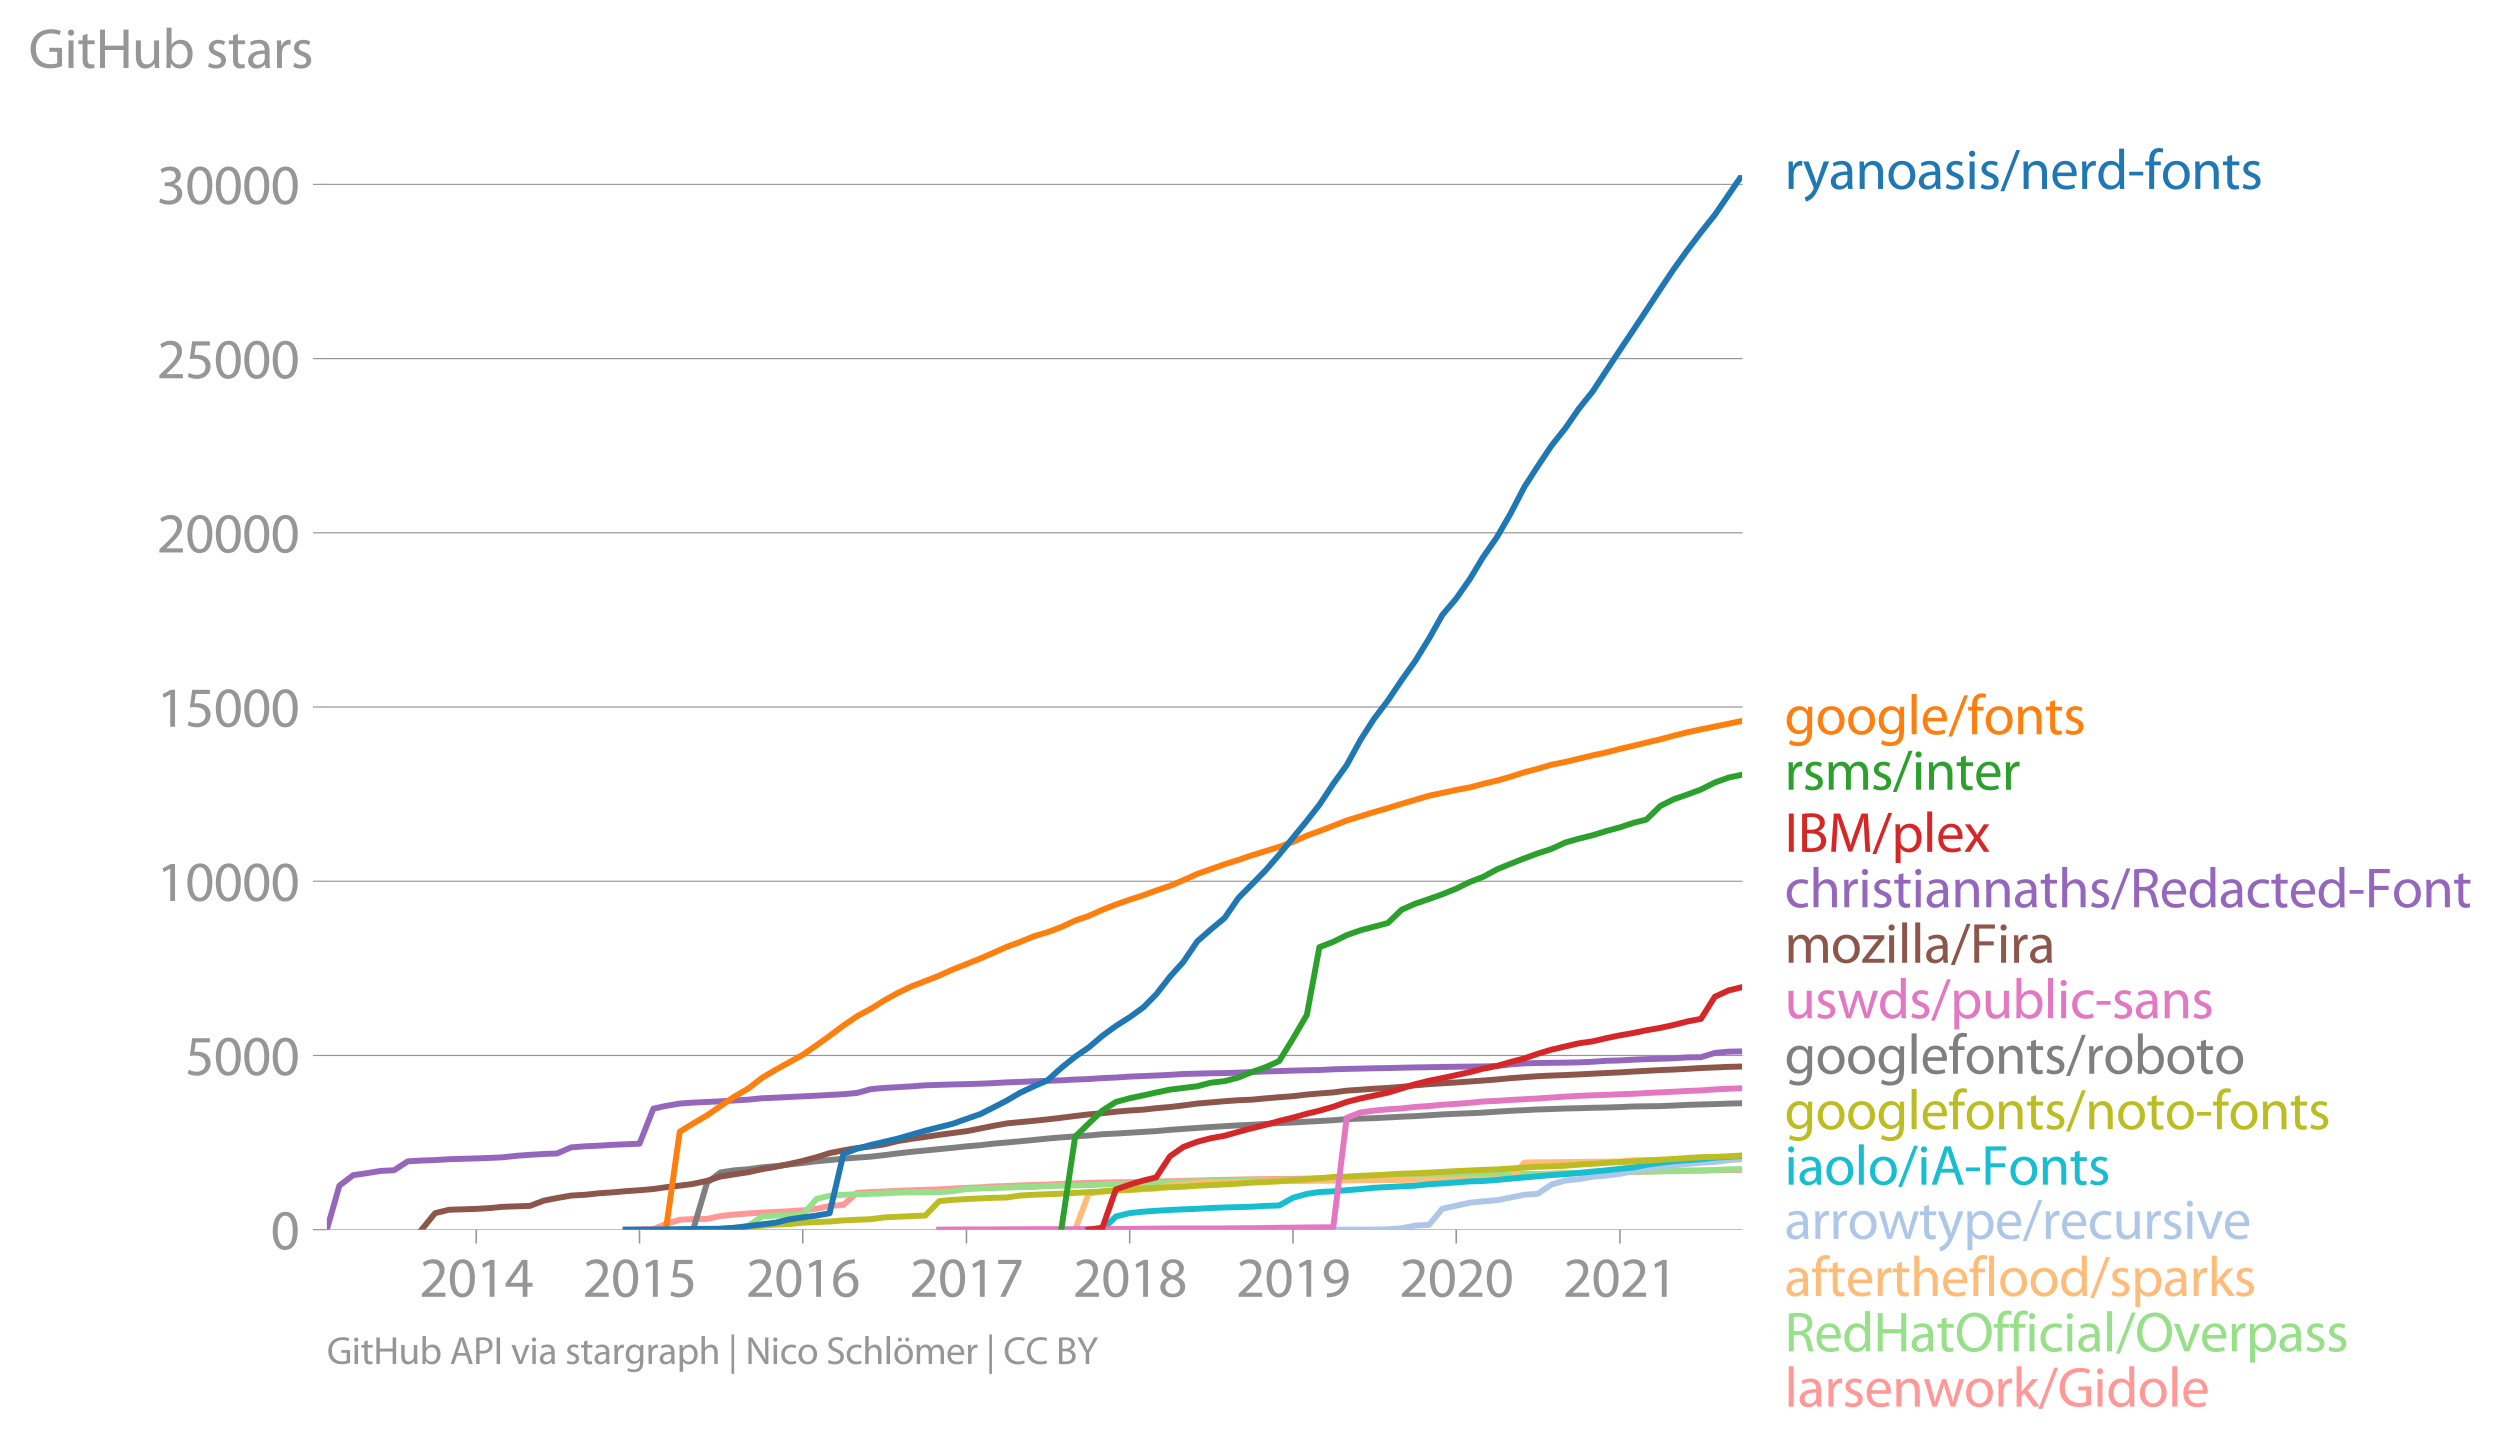 <svg height="486.556" viewBox="0 0 630.856 364.917" width="841.141" xmlns="http://www.w3.org/2000/svg" xmlns:xlink="http://www.w3.org/1999/xlink"><defs><style>*{stroke-linecap:butt;stroke-linejoin:round}</style></defs><g id="figure_1"><path d="M0 364.917h630.856V0H0z" style="fill:none" id="patch_1"/><g id="axes_1"><path d="M82.476 310.296h357.12V44.184H82.476z" style="fill:none" id="patch_2"/><g id="matplotlib.axis_1"><g id="xtick_1"><g id="line2d_1"><defs><path d="M0 0v3.5" id="m13d26b8f8f" style="stroke:#969696;stroke-width:.4"/></defs><use style="fill:#969696;stroke:#969696;stroke-width:.4" x="120.175" xlink:href="#m13d26b8f8f" y="310.296"/></g><g style="fill:#969696" transform="matrix(.14 0 0 -.14 105.812 327.236)" id="text_1"><defs><path d="M2944 0v467H1075v13l333 307c877 845 1434 1466 1434 2234 0 595-378 1209-1274 1209-480 0-890-179-1178-422l180-397c192 160 505 352 883 352 621 0 825-390 825-813-6-627-486-1164-1548-2176L288 346V0h2656z" id="MyriadPro-Regular-32" transform="scale(.016)"/><path d="M1677 4230c-845 0-1447-768-1447-2163C243 691 794-70 1606-70c922 0 1447 780 1447 2195 0 1325-499 2105-1376 2105zm-32-435c582 0 845-672 845-1696 0-1062-276-1734-852-1734-512 0-844 614-844 1696 0 1133 358 1734 851 1734z" id="MyriadPro-Regular-30" transform="scale(.016)"/><path d="M1510 0h544v4160h-480l-908-486 108-429 724 390h12V0z" id="MyriadPro-Regular-31" transform="scale(.016)"/><path d="M2560 0v1133h582v441h-582v2586h-608L96 1504v-371h1933V0h531zM666 1574v13l1017 1415c115 192 218 371 346 614h19c-13-218-19-435-19-653V1574H666z" id="MyriadPro-Regular-34" transform="scale(.016)"/></defs><use xlink:href="#MyriadPro-Regular-32"/><use x="51.3" xlink:href="#MyriadPro-Regular-30"/><use x="102.6" xlink:href="#MyriadPro-Regular-31"/><use x="153.9" xlink:href="#MyriadPro-Regular-34"/></g></g><g id="xtick_2"><use style="fill:#969696;stroke:#969696;stroke-width:.4" x="161.372" xlink:href="#m13d26b8f8f" y="310.296" id="line2d_2"/><g style="fill:#969696" transform="matrix(.14 0 0 -.14 147.01 327.236)" id="text_2"><defs><path d="M2771 4160H781L512 2163c154 19 339 45 576 45 832 0 1190-384 1197-922 0-556-455-902-986-902-377 0-717 128-889 230L269 186C467 58 851-70 1306-70c902 0 1548 608 1548 1420 0 525-268 884-595 1069-256 154-576 224-896 224-153 0-243-13-339-25l160 1068h1587v474z" id="MyriadPro-Regular-35" transform="scale(.016)"/></defs><use xlink:href="#MyriadPro-Regular-32"/><use x="51.3" xlink:href="#MyriadPro-Regular-30"/><use x="102.6" xlink:href="#MyriadPro-Regular-31"/><use x="153.9" xlink:href="#MyriadPro-Regular-35"/></g></g><g id="xtick_3"><use style="fill:#969696;stroke:#969696;stroke-width:.4" x="202.57" xlink:href="#m13d26b8f8f" y="310.296" id="line2d_3"/><g style="fill:#969696" transform="matrix(.14 0 0 -.14 188.207 327.236)" id="text_3"><defs><path d="M2662 4224c-102 0-243-6-409-32-525-64-986-275-1331-614-410-410-704-1056-704-1876C218 621 800-70 1690-70c864 0 1382 704 1382 1465 0 813-518 1344-1254 1344-461 0-807-217-1005-480h-19c96 685 563 1331 1446 1479 160 25 307 32 422 25v461zM1690 365c-589 0-903 505-916 1190 0 103 26 186 64 250 154 301 468 512 807 512 518 0 857-359 857-954s-326-998-806-998h-6z" id="MyriadPro-Regular-36" transform="scale(.016)"/></defs><use xlink:href="#MyriadPro-Regular-32"/><use x="51.3" xlink:href="#MyriadPro-Regular-30"/><use x="102.6" xlink:href="#MyriadPro-Regular-31"/><use x="153.9" xlink:href="#MyriadPro-Regular-36"/></g></g><g id="xtick_4"><use style="fill:#969696;stroke:#969696;stroke-width:.4" x="243.88" xlink:href="#m13d26b8f8f" y="310.296" id="line2d_4"/><g style="fill:#969696" transform="matrix(.14 0 0 -.14 229.517 327.236)" id="text_4"><defs><path d="M365 4160v-467h2035v-13L595 0h583l1811 3789v371H365z" id="MyriadPro-Regular-37" transform="scale(.016)"/></defs><use xlink:href="#MyriadPro-Regular-32"/><use x="51.3" xlink:href="#MyriadPro-Regular-30"/><use x="102.6" xlink:href="#MyriadPro-Regular-31"/><use x="153.9" xlink:href="#MyriadPro-Regular-37"/></g></g><g id="xtick_5"><use style="fill:#969696;stroke:#969696;stroke-width:.4" x="285.078" xlink:href="#m13d26b8f8f" y="310.296" id="line2d_5"/><g style="fill:#969696" transform="matrix(.14 0 0 -.14 270.714 327.236)" id="text_5"><defs><path d="M1062 2170c-512-218-825-589-825-1114C237 448 762-70 1632-70c794 0 1414 486 1414 1209 0 506-320 871-838 1075v20c512 243 685 620 685 972 0 519-403 1024-1210 1024-729 0-1286-448-1286-1107 0-358 198-717 659-934l6-19zm583-1831c-531 0-851 371-832 794 0 397 262 717 749 857 563-160 915-403 915-908 0-423-327-743-832-743zm6 3488c506 0 704-345 704-678 0-378-275-634-633-755-480 128-794 352-794 768 0 358 256 665 723 665z" id="MyriadPro-Regular-38" transform="scale(.016)"/></defs><use xlink:href="#MyriadPro-Regular-32"/><use x="51.3" xlink:href="#MyriadPro-Regular-30"/><use x="102.6" xlink:href="#MyriadPro-Regular-31"/><use x="153.9" xlink:href="#MyriadPro-Regular-38"/></g></g><g id="xtick_6"><use style="fill:#969696;stroke:#969696;stroke-width:.4" x="326.275" xlink:href="#m13d26b8f8f" y="310.296" id="line2d_6"/><g style="fill:#969696" transform="matrix(.14 0 0 -.14 311.912 327.236)" id="text_6"><defs><path d="M614-64c135-6 314 0 519 32 448 51 889 243 1209 557 410 397 717 1037 717 1952 0 1062-525 1753-1376 1753S262 3539 262 2752c0-710 480-1274 1229-1274 416 0 749 167 979 448h20c-77-492-276-857-551-1107-237-224-544-358-870-403-192-19-333-32-455-19V-64zm1024 3866c589 0 852-544 852-1255 0-89-20-153-52-205-147-249-441-435-819-435-486 0-800 365-800 883 0 589 339 1012 813 1012h6z" id="MyriadPro-Regular-39" transform="scale(.016)"/></defs><use xlink:href="#MyriadPro-Regular-32"/><use x="51.3" xlink:href="#MyriadPro-Regular-30"/><use x="102.6" xlink:href="#MyriadPro-Regular-31"/><use x="153.9" xlink:href="#MyriadPro-Regular-39"/></g></g><g id="xtick_7"><use style="fill:#969696;stroke:#969696;stroke-width:.4" x="367.472" xlink:href="#m13d26b8f8f" y="310.296" id="line2d_7"/><g style="fill:#969696" transform="matrix(.14 0 0 -.14 353.11 327.236)" id="text_7"><use xlink:href="#MyriadPro-Regular-32"/><use x="51.3" xlink:href="#MyriadPro-Regular-30"/><use x="102.6" xlink:href="#MyriadPro-Regular-32"/><use x="153.9" xlink:href="#MyriadPro-Regular-30"/></g></g><g id="xtick_8"><use style="fill:#969696;stroke:#969696;stroke-width:.4" x="408.783" xlink:href="#m13d26b8f8f" y="310.296" id="line2d_8"/><g style="fill:#969696" transform="matrix(.14 0 0 -.14 394.42 327.236)" id="text_8"><use xlink:href="#MyriadPro-Regular-32"/><use x="51.3" xlink:href="#MyriadPro-Regular-30"/><use x="102.6" xlink:href="#MyriadPro-Regular-32"/><use x="153.9" xlink:href="#MyriadPro-Regular-31"/></g></g></g><g id="matplotlib.axis_2"><g id="ytick_1"><path clip-path="url(#p527ff1ec0b)" d="M82.476 310.296h357.12" style="fill:none;stroke:#969696;stroke-linecap:square;stroke-width:.3" id="line2d_9"/><g id="line2d_10"><defs><path d="M0 0h-3.5" id="m953a7805c2" style="stroke:#969696;stroke-width:.3"/></defs><use style="fill:#969696;stroke:#969696;stroke-width:.3" x="82.476" xlink:href="#m953a7805c2" y="310.296"/></g><use xlink:href="#MyriadPro-Regular-30" style="fill:#969696" transform="matrix(.14 0 0 -.14 68.295 315.266)" id="text_9"/></g><g id="ytick_2"><path clip-path="url(#p527ff1ec0b)" d="M82.476 266.334h357.12" style="fill:none;stroke:#969696;stroke-linecap:square;stroke-width:.3" id="line2d_11"/><use style="fill:#969696;stroke:#969696;stroke-width:.3" x="82.476" xlink:href="#m953a7805c2" y="266.334" id="line2d_12"/><g style="fill:#969696" transform="matrix(.14 0 0 -.14 46.75 271.304)" id="text_10"><use xlink:href="#MyriadPro-Regular-35"/><use x="51.3" xlink:href="#MyriadPro-Regular-30"/><use x="102.6" xlink:href="#MyriadPro-Regular-30"/><use x="153.9" xlink:href="#MyriadPro-Regular-30"/></g></g><g id="ytick_3"><path clip-path="url(#p527ff1ec0b)" d="M82.476 222.372h357.12" style="fill:none;stroke:#969696;stroke-linecap:square;stroke-width:.3" id="line2d_13"/><use style="fill:#969696;stroke:#969696;stroke-width:.3" x="82.476" xlink:href="#m953a7805c2" y="222.372" id="line2d_14"/><g style="fill:#969696" transform="matrix(.14 0 0 -.14 39.568 227.342)" id="text_11"><use xlink:href="#MyriadPro-Regular-31"/><use x="51.3" xlink:href="#MyriadPro-Regular-30"/><use x="102.6" xlink:href="#MyriadPro-Regular-30"/><use x="153.9" xlink:href="#MyriadPro-Regular-30"/><use x="205.2" xlink:href="#MyriadPro-Regular-30"/></g></g><g id="ytick_4"><path clip-path="url(#p527ff1ec0b)" d="M82.476 178.41h357.12" style="fill:none;stroke:#969696;stroke-linecap:square;stroke-width:.3" id="line2d_15"/><use style="fill:#969696;stroke:#969696;stroke-width:.3" x="82.476" xlink:href="#m953a7805c2" y="178.409" id="line2d_16"/><g style="fill:#969696" transform="matrix(.14 0 0 -.14 39.568 183.38)" id="text_12"><use xlink:href="#MyriadPro-Regular-31"/><use x="51.3" xlink:href="#MyriadPro-Regular-35"/><use x="102.6" xlink:href="#MyriadPro-Regular-30"/><use x="153.9" xlink:href="#MyriadPro-Regular-30"/><use x="205.2" xlink:href="#MyriadPro-Regular-30"/></g></g><g id="ytick_5"><path clip-path="url(#p527ff1ec0b)" d="M82.476 134.447h357.12" style="fill:none;stroke:#969696;stroke-linecap:square;stroke-width:.3" id="line2d_17"/><use style="fill:#969696;stroke:#969696;stroke-width:.3" x="82.476" xlink:href="#m953a7805c2" y="134.447" id="line2d_18"/><g style="fill:#969696" transform="matrix(.14 0 0 -.14 39.568 139.417)" id="text_13"><use xlink:href="#MyriadPro-Regular-32"/><use x="51.3" xlink:href="#MyriadPro-Regular-30"/><use x="102.6" xlink:href="#MyriadPro-Regular-30"/><use x="153.9" xlink:href="#MyriadPro-Regular-30"/><use x="205.2" xlink:href="#MyriadPro-Regular-30"/></g></g><g id="ytick_6"><path clip-path="url(#p527ff1ec0b)" d="M82.476 90.485h357.12" style="fill:none;stroke:#969696;stroke-linecap:square;stroke-width:.3" id="line2d_19"/><use style="fill:#969696;stroke:#969696;stroke-width:.3" x="82.476" xlink:href="#m953a7805c2" y="90.485" id="line2d_20"/><g style="fill:#969696" transform="matrix(.14 0 0 -.14 39.568 95.455)" id="text_14"><use xlink:href="#MyriadPro-Regular-32"/><use x="51.3" xlink:href="#MyriadPro-Regular-35"/><use x="102.6" xlink:href="#MyriadPro-Regular-30"/><use x="153.9" xlink:href="#MyriadPro-Regular-30"/><use x="205.2" xlink:href="#MyriadPro-Regular-30"/></g></g><g id="ytick_7"><path clip-path="url(#p527ff1ec0b)" d="M82.476 46.523h357.12" style="fill:none;stroke:#969696;stroke-linecap:square;stroke-width:.3" id="line2d_21"/><use style="fill:#969696;stroke:#969696;stroke-width:.3" x="82.476" xlink:href="#m953a7805c2" y="46.523" id="line2d_22"/><g style="fill:#969696" transform="matrix(.14 0 0 -.14 39.568 51.493)" id="text_15"><defs><path d="M269 211C474 77 883-70 1350-70c999 0 1517 582 1517 1248 0 582-416 966-928 1068v13c512 186 768 551 768 979 0 506-371 992-1190 992-448 0-871-160-1088-320l147-409c179 128 499 275 832 275 518 0 730-294 730-627 0-493-519-704-928-704H896v-423h314c544 0 1068-249 1075-832 6-345-218-806-941-806-390 0-762 160-922 262L269 211z" id="MyriadPro-Regular-33" transform="scale(.016)"/></defs><use xlink:href="#MyriadPro-Regular-33"/><use x="51.3" xlink:href="#MyriadPro-Regular-30"/><use x="102.6" xlink:href="#MyriadPro-Regular-30"/><use x="153.9" xlink:href="#MyriadPro-Regular-30"/><use x="205.2" xlink:href="#MyriadPro-Regular-30"/></g></g><g style="fill:#969696" transform="matrix(.14 0 0 -.14 7.2 17.14)" id="text_16"><defs><path d="M3770 2266H2349v-448h877V531c-128-64-378-115-743-115-1005 0-1664 646-1664 1741 0 1081 685 1734 1735 1734 435 0 723-83 953-185l135 454c-186 90-576 198-1076 198-1446 0-2329-940-2336-2227 0-672 231-1248 602-1606 422-403 960-570 1613-570 582 0 1075 147 1325 237v2074z" id="MyriadPro-Regular-47" transform="scale(.016)"/><path d="M1030 0v3098H467V0h563zM749 4320c-205 0-352-154-352-352 0-192 141-346 339-346 224 0 365 154 358 346 0 198-134 352-345 352z" id="MyriadPro-Regular-69" transform="scale(.016)"/><path d="M595 3667v-569H115v-429h480V979c0-365 58-640 218-806C947 19 1158-70 1421-70c217 0 390 38 499 83l-26 422c-83-25-172-38-326-38-314 0-422 217-422 601v1671h806v429h-806v742l-551-173z" id="MyriadPro-Regular-74" transform="scale(.016)"/><path d="M486 4314V0h557v2022h2087V0h563v4314h-563V2509H1043v1805H486z" id="MyriadPro-Regular-48" transform="scale(.016)"/><path d="M3059 3098h-563V1197c0-103-19-205-51-288-103-250-365-512-743-512-512 0-691 397-691 985v1716H448V1286C448 198 1030-70 1517-70c550 0 877 326 1024 576h13l32-506h499c-19 243-26 525-26 845v2253z" id="MyriadPro-Regular-75" transform="scale(.016)"/><path d="M467 800c0-275-13-589-25-800h486l26 512h19c230-410 589-582 1037-582 691 0 1388 550 1388 1657 7 941-537 1581-1305 1581-499 0-858-224-1056-570h-13v1946H467V800zm557 998c0 90 19 167 32 231 115 429 474 691 858 691 601 0 921-531 921-1152 0-710-352-1190-941-1190-409 0-736 268-844 659-13 64-26 134-26 205v556z" id="MyriadPro-Regular-62" transform="scale(.016)"/><path d="M250 147C467 19 781-70 1120-70c736 0 1158 390 1158 934 0 461-275 730-812 934-404 154-589 269-589 525 0 231 185 423 518 423 288 0 512-103 634-180l141 410c-173 102-448 192-762 192-666 0-1069-410-1069-909 0-371 263-678 819-877 416-153 576-300 576-569 0-256-192-461-601-461-282 0-576 115-743 224L250 147z" id="MyriadPro-Regular-73" transform="scale(.016)"/><path d="M2643 1901c0 621-230 1267-1177 1267-391 0-762-109-1018-275l128-371c218 140 518 230 806 230 634 0 704-461 704-717v-64C890 1978 224 1568 224 819c0-448 320-889 947-889 442 0 775 217 947 460h20l44-390h512c-38 211-51 474-51 742v1159zm-544-858c0-57-13-121-32-179-89-262-345-518-749-518-288 0-531 172-531 537 0 602 698 711 1312 698v-538z" id="MyriadPro-Regular-61" transform="scale(.016)"/><path d="M467 0h557v1651c0 96 13 186 26 263 76 422 358 723 755 723 77 0 134-7 192-19v531c-51 13-96 19-160 19-378 0-717-262-858-678h-25l-20 608H442c19-288 25-602 25-967V0z" id="MyriadPro-Regular-72" transform="scale(.016)"/></defs><use xlink:href="#MyriadPro-Regular-47"/><use x="64.6" xlink:href="#MyriadPro-Regular-69"/><use x="88" xlink:href="#MyriadPro-Regular-74"/><use x="121.1" xlink:href="#MyriadPro-Regular-48"/><use x="186.3" xlink:href="#MyriadPro-Regular-75"/><use x="241.4" xlink:href="#MyriadPro-Regular-62"/><use x="298.3" xlink:href="#MyriadPro-Regular-20"/><use x="319.5" xlink:href="#MyriadPro-Regular-73"/><use x="359.1" xlink:href="#MyriadPro-Regular-74"/><use x="392.2" xlink:href="#MyriadPro-Regular-61"/><use x="440.4" xlink:href="#MyriadPro-Regular-72"/><use x="473.1" xlink:href="#MyriadPro-Regular-73"/></g></g><path clip-path="url(#p527ff1ec0b)" d="m157.873 310.296 3.5-.053 3.498-.096 3.16-1.284 3.5-1.073 3.386-.176 3.499-.026 3.386-.739 3.499-.369 3.499-.273 3.386-.202 3.499-.184 3.386-.167 3.499-.238 3.499-.413 3.273-.695 3.499-.272 3.386-3.034 3.499-.21 3.386-.124 3.499-.193 3.499-.123 3.386-.115 3.499-.105 3.386-.211 3.499-.167 3.499-.15 3.16-.21 3.5-.115 3.385-.14 3.5-.141 3.385-.088 3.5-.14 3.498-.177 3.386-.096 3.5-.097 3.386-.07 3.499-.027 3.498-.061 3.16-.062 3.5-.132 3.386-.088 3.499-.061 3.386-.115 3.499-.052 3.499-.08 3.386-.07 3.499-.035 3.386-.044 3.499-.026 3.499-.08 3.16-.07 3.5-.079 3.385-.053 3.5-.088 3.385-.035 3.5-.009 3.498-.079 3.386-.061 3.5-.176 3.385-.114 3.5-.018 3.498-.035 3.274-.027 3.499-.044 3.386-.123 3.499-.105 3.386-.044 3.499-.053 3.499-.14 3.386-.036 3.499-.044 3.386-.052 3.499-.088 3.499-.07 3.16-.089 3.5-.096 3.385-.027 3.5-.088 3.385-.061 3.5-.07 3.498-.07 3.386-.045" style="fill:none;stroke:#ff9896;stroke-linecap:square;stroke-width:1.5" id="line2d_23"/><path clip-path="url(#p527ff1ec0b)" d="m168.032 310.296 3.499-.044 3.386-.009h3.499l3.386-.009h3.499l3.499-.879 3.386-2.33 3.499-.281 3.386-.088 3.499-.132 3.499-3.992 3.273-.8 3.499-.237 3.386-.132 3.499-.114 3.386-.106 3.499-.202 3.499-.053 3.386-.018 3.499-.035 3.386-.237 3.499-.545 3.499-.132 3.16-.123 3.5-.115 3.385-.131 3.5-.036 3.385-.228 3.5-.07 3.498-.07 3.386-.08 3.5-.15 3.386-.114 3.499-.096 3.498-.088 3.16-.07 3.5-.317 3.386-.044 3.499-.062 3.386-.088 3.499-.079 3.499-.053 3.386-.07 3.499-.035 3.386-.07 3.499-.036 3.499-.061 3.16-.062 3.5-.096 3.385-.097 3.5-.14 3.385-.062 3.5-.08 3.498-.096 3.386-.062 3.5-.105 3.385-.062 3.5-.088 3.498-.096 3.274-.097 3.499-.08 3.386-.026 3.499-.052 3.386-.036 3.499-.079 3.499-.202 3.386-.035 3.499-.07 3.386-.097 3.499-.035 3.499-.08 3.16-.087 3.5-.053 3.385-.088 3.5-.088 3.385-.035 3.5-.123 3.498-.14 3.386-.08" style="fill:none;stroke:#98df8a;stroke-linecap:square;stroke-width:1.5" id="line2d_24"/><path clip-path="url(#p527ff1ec0b)" d="m271.307 310.296 3.386-9.065 3.5-.598 3.386-.202 3.499-.08 3.498-.28 3.16-.133 3.5-.87 3.386-.185 3.499-.316 3.386-.158 3.499-.036 3.499-.07 3.386-.07 3.499-.159 3.386-.008 3.499-.035 3.499-.01 3.16-.078 3.5-.018 3.385-.07 3.5-.044 3.385-.018 3.5-.026 3.498-.018 3.386-.044 3.5-.009 3.385-.035 3.5-.053h3.498l3.274-.008 3.499-.018 3.386-.017 3.499-4.186 3.386-.096h3.499l3.499-.044 3.386-.036 3.499-.043 3.386-.027 3.499-.026 3.499-.334 3.16-.053 3.5-.062h3.385l3.5-.017 3.385-.018 3.5-.009 3.498-.026 3.386-.026" style="fill:none;stroke:#ffbb78;stroke-linecap:square;stroke-width:1.5" id="line2d_25"/><g style="fill:#1f77b4" transform="matrix(.14 0 0 -.14 450.31 47.684)" id="text_17"><defs><path d="M58 3098 1203 243c26-70 39-115 39-147s-20-77-45-134c-128-288-320-506-474-628-166-140-352-230-493-275l141-473c141 25 416 121 691 364 384 333 660 877 1063 1940l845 2208h-596l-614-1818c-77-224-141-461-198-646h-13c-51 185-128 428-199 633L672 3098H58z" id="MyriadPro-Regular-79" transform="scale(.016)"/><path d="M467 0h563v1862c0 96 13 192 39 263 96 313 384 576 755 576 531 0 717-416 717-915V0h563v1850c0 1062-666 1318-1094 1318-512 0-871-288-1024-582h-13l-32 512H442c19-256 25-519 25-839V0z" id="MyriadPro-Regular-6e" transform="scale(.016)"/><path d="M1779 3168c-857 0-1536-608-1536-1645C243 544 890-70 1728-70c749 0 1542 499 1542 1644 0 948-601 1594-1491 1594zm-13-422c666 0 928-666 928-1191 0-697-403-1203-940-1203-551 0-941 512-941 1190 0 589 288 1204 953 1204z" id="MyriadPro-Regular-6f" transform="scale(.016)"/><path d="m422-256 1792 4640h-435L-6-256h428z" id="MyriadPro-Regular-2f" transform="scale(.016)"/><path d="M2957 1446c6 58 19 148 19 263 0 569-269 1459-1280 1459-902 0-1453-736-1453-1670C243 563 813-70 1766-70c493 0 832 108 1031 198l-96 403c-211-89-455-160-858-160-563 0-1049 314-1062 1075h2176zM787 1850c45 390 295 915 864 915 634 0 787-557 781-915H787z" id="MyriadPro-Regular-65" transform="scale(.016)"/><path d="M2579 4544V2694h-13c-140 250-460 474-934 474-755 0-1395-634-1389-1664C243 563 819-70 1568-70c506 0 883 262 1056 608h13l25-538h506c-19 211-26 525-26 800v3744h-563zm0-3245c0-89-6-166-25-243-103-422-448-672-826-672-608 0-915 518-915 1146 0 684 345 1196 928 1196 422 0 729-294 813-652 19-71 25-167 25-237v-538z" id="MyriadPro-Regular-64" transform="scale(.016)"/><path d="M192 1939v-416h1581v416H192z" id="MyriadPro-Regular-2d" transform="scale(.016)"/><path d="M1082 0v2669h748v429h-748v166c0 474 121 896 601 896 160 0 275-32 359-70l76 435c-108 45-281 89-480 89-262 0-544-83-755-288-262-249-358-646-358-1081v-147H90v-429h435V0h557z" id="MyriadPro-Regular-66" transform="scale(.016)"/></defs><use xlink:href="#MyriadPro-Regular-72"/><use x="32.7" xlink:href="#MyriadPro-Regular-79"/><use x="79.8" xlink:href="#MyriadPro-Regular-61"/><use x="128" xlink:href="#MyriadPro-Regular-6e"/><use x="183.5" xlink:href="#MyriadPro-Regular-6f"/><use x="238.4" xlink:href="#MyriadPro-Regular-61"/><use x="286.6" xlink:href="#MyriadPro-Regular-73"/><use x="326.2" xlink:href="#MyriadPro-Regular-69"/><use x="349.6" xlink:href="#MyriadPro-Regular-73"/><use x="389.2" xlink:href="#MyriadPro-Regular-2f"/><use x="423.5" xlink:href="#MyriadPro-Regular-6e"/><use x="479" xlink:href="#MyriadPro-Regular-65"/><use x="529.1" xlink:href="#MyriadPro-Regular-72"/><use x="561.8" xlink:href="#MyriadPro-Regular-64"/><use x="618.2" xlink:href="#MyriadPro-Regular-2d"/><use x="648.9" xlink:href="#MyriadPro-Regular-66"/><use x="678.1" xlink:href="#MyriadPro-Regular-6f"/><use x="733" xlink:href="#MyriadPro-Regular-6e"/><use x="788.5" xlink:href="#MyriadPro-Regular-74"/><use x="821.6" xlink:href="#MyriadPro-Regular-73"/></g><g style="fill:#ff7f0e" transform="matrix(.14 0 0 -.14 450.31 185.284)" id="text_18"><defs><path d="M3110 2246c0 378 13 628 26 852h-493l-25-468h-13c-135 256-429 538-967 538-710 0-1395-595-1395-1645C243 666 794 13 1562 13c480 0 812 230 985 518h13V186c0-781-422-1082-998-1082-384 0-704 115-909 243l-141-429c250-166 659-256 1030-256 391 0 826 90 1127 372 301 268 441 704 441 1414v1798zm-556-928c0-96-13-204-45-300-122-359-435-576-781-576-608 0-915 505-915 1113 0 717 384 1171 921 1171 410 0 685-268 788-595 25-77 32-160 32-256v-557z" id="MyriadPro-Regular-67" transform="scale(.016)"/><path d="M467 0h563v4544H467V0z" id="MyriadPro-Regular-6c" transform="scale(.016)"/></defs><use xlink:href="#MyriadPro-Regular-67"/><use x="55.9" xlink:href="#MyriadPro-Regular-6f"/><use x="110.8" xlink:href="#MyriadPro-Regular-6f"/><use x="165.7" xlink:href="#MyriadPro-Regular-67"/><use x="221.6" xlink:href="#MyriadPro-Regular-6c"/><use x="245.2" xlink:href="#MyriadPro-Regular-65"/><use x="295.3" xlink:href="#MyriadPro-Regular-2f"/><use x="329.6" xlink:href="#MyriadPro-Regular-66"/><use x="358.8" xlink:href="#MyriadPro-Regular-6f"/><use x="413.7" xlink:href="#MyriadPro-Regular-6e"/><use x="469.2" xlink:href="#MyriadPro-Regular-74"/><use x="502.3" xlink:href="#MyriadPro-Regular-73"/></g><g style="fill:#2ca02c" transform="matrix(.14 0 0 -.14 450.31 199.285)" id="text_19"><defs><path d="M467 0h551v1869c0 96 12 192 44 275 90 282 346 563 698 563 429 0 646-358 646-851V0h551v1914c0 102 19 204 45 281 96 275 345 512 665 512 455 0 672-358 672-953V0h551v1824c0 1075-608 1344-1018 1344-294 0-499-77-685-218-128-96-249-230-345-403h-13c-135 365-455 621-877 621-512 0-800-275-973-570h-19l-26 500H442c19-256 25-519 25-839V0z" id="MyriadPro-Regular-6d" transform="scale(.016)"/></defs><use xlink:href="#MyriadPro-Regular-72"/><use x="32.7" xlink:href="#MyriadPro-Regular-73"/><use x="72.3" xlink:href="#MyriadPro-Regular-6d"/><use x="155.7" xlink:href="#MyriadPro-Regular-73"/><use x="195.3" xlink:href="#MyriadPro-Regular-2f"/><use x="229.6" xlink:href="#MyriadPro-Regular-69"/><use x="253" xlink:href="#MyriadPro-Regular-6e"/><use x="308.5" xlink:href="#MyriadPro-Regular-74"/><use x="341.6" xlink:href="#MyriadPro-Regular-65"/><use x="391.7" xlink:href="#MyriadPro-Regular-72"/></g><g style="fill:#d62728" transform="matrix(.14 0 0 -.14 450.31 214.945)" id="text_20"><defs><path d="M486 4314V0h557v4314H486z" id="MyriadPro-Regular-49" transform="scale(.016)"/><path d="M486 13c186-26 480-51 864-51 704 0 1191 128 1492 403 217 211 364 493 364 864 0 640-480 979-889 1081v13c454 167 729 531 729 947 0 340-134 596-358 762-269 218-627 314-1184 314-390 0-774-39-1018-90V13zm557 3865c90 20 237 39 493 39 563 0 947-199 947-704 0-416-345-723-934-723h-506v1388zm0-1811h461c608 0 1114-243 1114-832 0-627-532-838-1108-838-198 0-358 6-467 25v1645z" id="MyriadPro-Regular-42" transform="scale(.016)"/><path d="M4230 0h544l-268 4314h-711l-768-2087c-192-544-345-1017-454-1453h-19c-109 448-256 922-436 1453l-736 2087H672L371 0h531l116 1850c38 646 70 1369 83 1907h13c121-512 294-1069 499-1677L2310 26h423l761 2092c218 589 397 1133 544 1639h20c-7-538 32-1261 64-1863L4230 0z" id="MyriadPro-Regular-4d" transform="scale(.016)"/><path d="M467-1267h557V416h13c185-307 544-486 953-486 730 0 1408 550 1408 1664 0 940-563 1574-1312 1574-505 0-870-224-1100-602h-13l-26 532H442c12-295 25-615 25-1012v-3353zm557 3059c0 77 19 160 38 230 109 423 468 698 852 698 595 0 921-531 921-1152 0-710-345-1197-941-1197-403 0-742 269-844 659-13 71-26 148-26 231v531z" id="MyriadPro-Regular-70" transform="scale(.016)"/><path d="m102 3098 1050-1517L51 0h621l448 698c115 185 224 345 326 537h13c109-185 211-358 333-537L2246 0h640L1798 1600l1056 1498h-608l-435-660c-102-166-205-326-307-512h-19c-103 173-199 333-314 506l-441 666H102z" id="MyriadPro-Regular-78" transform="scale(.016)"/></defs><use xlink:href="#MyriadPro-Regular-49"/><use x="23.9" xlink:href="#MyriadPro-Regular-42"/><use x="78.1" xlink:href="#MyriadPro-Regular-4d"/><use x="158.5" xlink:href="#MyriadPro-Regular-2f"/><use x="192.8" xlink:href="#MyriadPro-Regular-70"/><use x="249.7" xlink:href="#MyriadPro-Regular-6c"/><use x="273.3" xlink:href="#MyriadPro-Regular-65"/><use x="323.4" xlink:href="#MyriadPro-Regular-78"/></g><g style="fill:#9467bd" transform="matrix(.14 0 0 -.14 450.31 228.945)" id="text_21"><defs><path d="M2579 538c-160-71-371-154-691-154-614 0-1075 442-1075 1158 0 647 384 1172 1094 1172 307 0 519-71 653-148l128 436c-154 76-448 160-781 160-1011 0-1664-692-1664-1645C243 570 851-70 1786-70c416 0 742 108 889 185l-96 423z" id="MyriadPro-Regular-63" transform="scale(.016)"/><path d="M467 0h563v1869c0 109 7 192 39 269 102 307 390 563 755 563 531 0 717-423 717-922V0h563v1843c0 1069-666 1325-1082 1325-211 0-409-64-576-160-172-96-313-237-403-397h-13v1933H467V0z" id="MyriadPro-Regular-68" transform="scale(.016)"/><path d="M486 0h557v1869h525c506-19 736-243 864-839 122-537 218-902 288-1030h576c-90 166-192 582-333 1184-102 448-301 755-633 870v20c454 153 812 531 812 1100 0 333-121 628-339 820-269 243-653 352-1248 352-384 0-787-32-1069-90V0zm557 3866c90 25 282 51 551 51 588-7 992-250 992-807 0-492-378-819-973-819h-570v1575z" id="MyriadPro-Regular-52" transform="scale(.016)"/><path d="M486 0h557v1952h1632v461H1043v1433h1767v468H486V0z" id="MyriadPro-Regular-46" transform="scale(.016)"/></defs><use xlink:href="#MyriadPro-Regular-63"/><use x="44.8" xlink:href="#MyriadPro-Regular-68"/><use x="100.3" xlink:href="#MyriadPro-Regular-72"/><use x="133" xlink:href="#MyriadPro-Regular-69"/><use x="156.4" xlink:href="#MyriadPro-Regular-73"/><use x="196" xlink:href="#MyriadPro-Regular-74"/><use x="229.1" xlink:href="#MyriadPro-Regular-69"/><use x="252.5" xlink:href="#MyriadPro-Regular-61"/><use x="300.7" xlink:href="#MyriadPro-Regular-6e"/><use x="356.2" xlink:href="#MyriadPro-Regular-6e"/><use x="411.7" xlink:href="#MyriadPro-Regular-61"/><use x="459.9" xlink:href="#MyriadPro-Regular-74"/><use x="493" xlink:href="#MyriadPro-Regular-68"/><use x="548.5" xlink:href="#MyriadPro-Regular-73"/><use x="588.1" xlink:href="#MyriadPro-Regular-2f"/><use x="622.4" xlink:href="#MyriadPro-Regular-52"/><use x="676.2" xlink:href="#MyriadPro-Regular-65"/><use x="726.3" xlink:href="#MyriadPro-Regular-64"/><use x="782.7" xlink:href="#MyriadPro-Regular-61"/><use x="830.9" xlink:href="#MyriadPro-Regular-63"/><use x="875.7" xlink:href="#MyriadPro-Regular-74"/><use x="908.8" xlink:href="#MyriadPro-Regular-65"/><use x="958.9" xlink:href="#MyriadPro-Regular-64"/><use x="1015.3" xlink:href="#MyriadPro-Regular-2d"/><use x="1046" xlink:href="#MyriadPro-Regular-46"/><use x="1094.7" xlink:href="#MyriadPro-Regular-6f"/><use x="1149.6" xlink:href="#MyriadPro-Regular-6e"/><use x="1205.1" xlink:href="#MyriadPro-Regular-74"/></g><g style="fill:#8c564b" transform="matrix(.14 0 0 -.14 450.31 242.945)" id="text_22"><defs><path d="M115 0h2515v448H819v13c141 160 269 313 397 486l1382 1799 7 352H243v-455h1677v-13c-141-166-269-313-403-480L115 326V0z" id="MyriadPro-Regular-7a" transform="scale(.016)"/></defs><use xlink:href="#MyriadPro-Regular-6d"/><use x="83.4" xlink:href="#MyriadPro-Regular-6f"/><use x="138.3" xlink:href="#MyriadPro-Regular-7a"/><use x="181.1" xlink:href="#MyriadPro-Regular-69"/><use x="204.5" xlink:href="#MyriadPro-Regular-6c"/><use x="228.1" xlink:href="#MyriadPro-Regular-6c"/><use x="251.7" xlink:href="#MyriadPro-Regular-61"/><use x="299.9" xlink:href="#MyriadPro-Regular-2f"/><use x="334.2" xlink:href="#MyriadPro-Regular-46"/><use x="382.9" xlink:href="#MyriadPro-Regular-69"/><use x="406.3" xlink:href="#MyriadPro-Regular-72"/><use x="439" xlink:href="#MyriadPro-Regular-61"/></g><g style="fill:#e377c2" transform="matrix(.14 0 0 -.14 450.31 256.945)" id="text_23"><defs><path d="M115 3098 1050 0h512l499 1472c109 333 205 653 281 1024h13c77-365 167-672 275-1018L3104 0h512l998 3098h-556l-442-1556c-102-364-186-691-237-1004h-19c-70 313-160 640-275 1011l-480 1549h-474l-505-1575c-103-339-205-672-276-985h-19c-57 320-141 640-230 985L691 3098H115z" id="MyriadPro-Regular-77" transform="scale(.016)"/></defs><use xlink:href="#MyriadPro-Regular-75"/><use x="55.1" xlink:href="#MyriadPro-Regular-73"/><use x="94.7" xlink:href="#MyriadPro-Regular-77"/><use x="168.3" xlink:href="#MyriadPro-Regular-64"/><use x="224.7" xlink:href="#MyriadPro-Regular-73"/><use x="264.3" xlink:href="#MyriadPro-Regular-2f"/><use x="298.6" xlink:href="#MyriadPro-Regular-70"/><use x="355.5" xlink:href="#MyriadPro-Regular-75"/><use x="410.6" xlink:href="#MyriadPro-Regular-62"/><use x="467.5" xlink:href="#MyriadPro-Regular-6c"/><use x="491.1" xlink:href="#MyriadPro-Regular-69"/><use x="514.5" xlink:href="#MyriadPro-Regular-63"/><use x="559.3" xlink:href="#MyriadPro-Regular-2d"/><use x="590" xlink:href="#MyriadPro-Regular-73"/><use x="629.6" xlink:href="#MyriadPro-Regular-61"/><use x="677.8" xlink:href="#MyriadPro-Regular-6e"/><use x="733.3" xlink:href="#MyriadPro-Regular-73"/></g><g style="fill:#7f7f7f" transform="matrix(.14 0 0 -.14 450.31 270.944)" id="text_24"><use xlink:href="#MyriadPro-Regular-67"/><use x="55.9" xlink:href="#MyriadPro-Regular-6f"/><use x="110.8" xlink:href="#MyriadPro-Regular-6f"/><use x="165.7" xlink:href="#MyriadPro-Regular-67"/><use x="221.6" xlink:href="#MyriadPro-Regular-6c"/><use x="245.2" xlink:href="#MyriadPro-Regular-65"/><use x="295.3" xlink:href="#MyriadPro-Regular-66"/><use x="324.5" xlink:href="#MyriadPro-Regular-6f"/><use x="379.4" xlink:href="#MyriadPro-Regular-6e"/><use x="434.9" xlink:href="#MyriadPro-Regular-74"/><use x="468" xlink:href="#MyriadPro-Regular-73"/><use x="507.6" xlink:href="#MyriadPro-Regular-2f"/><use x="541.9" xlink:href="#MyriadPro-Regular-72"/><use x="574.6" xlink:href="#MyriadPro-Regular-6f"/><use x="629.5" xlink:href="#MyriadPro-Regular-62"/><use x="686.4" xlink:href="#MyriadPro-Regular-6f"/><use x="741.3" xlink:href="#MyriadPro-Regular-74"/><use x="774.4" xlink:href="#MyriadPro-Regular-6f"/></g><g style="fill:#bcbd22" transform="matrix(.14 0 0 -.14 450.31 284.944)" id="text_25"><use xlink:href="#MyriadPro-Regular-67"/><use x="55.9" xlink:href="#MyriadPro-Regular-6f"/><use x="110.8" xlink:href="#MyriadPro-Regular-6f"/><use x="165.7" xlink:href="#MyriadPro-Regular-67"/><use x="221.6" xlink:href="#MyriadPro-Regular-6c"/><use x="245.2" xlink:href="#MyriadPro-Regular-65"/><use x="295.3" xlink:href="#MyriadPro-Regular-66"/><use x="324.5" xlink:href="#MyriadPro-Regular-6f"/><use x="379.4" xlink:href="#MyriadPro-Regular-6e"/><use x="434.9" xlink:href="#MyriadPro-Regular-74"/><use x="468" xlink:href="#MyriadPro-Regular-73"/><use x="507.6" xlink:href="#MyriadPro-Regular-2f"/><use x="541.9" xlink:href="#MyriadPro-Regular-6e"/><use x="597.4" xlink:href="#MyriadPro-Regular-6f"/><use x="652.3" xlink:href="#MyriadPro-Regular-74"/><use x="685.4" xlink:href="#MyriadPro-Regular-6f"/><use x="740.3" xlink:href="#MyriadPro-Regular-2d"/><use x="771" xlink:href="#MyriadPro-Regular-66"/><use x="800.2" xlink:href="#MyriadPro-Regular-6f"/><use x="855.1" xlink:href="#MyriadPro-Regular-6e"/><use x="910.6" xlink:href="#MyriadPro-Regular-74"/><use x="943.7" xlink:href="#MyriadPro-Regular-73"/></g><g style="fill:#17becf" transform="matrix(.14 0 0 -.14 450.31 298.945)" id="text_26"><defs><path d="M2714 1357 3174 0h596L2298 4314h-672L160 0h576l448 1357h1530zm-1415 435 423 1248c83 262 153 525 217 781h13c64-250 128-506 224-787l422-1242H1299z" id="MyriadPro-Regular-41" transform="scale(.016)"/></defs><use xlink:href="#MyriadPro-Regular-69"/><use x="23.4" xlink:href="#MyriadPro-Regular-61"/><use x="71.6" xlink:href="#MyriadPro-Regular-6f"/><use x="126.5" xlink:href="#MyriadPro-Regular-6c"/><use x="150.1" xlink:href="#MyriadPro-Regular-6f"/><use x="205" xlink:href="#MyriadPro-Regular-2f"/><use x="239.3" xlink:href="#MyriadPro-Regular-69"/><use x="262.7" xlink:href="#MyriadPro-Regular-41"/><use x="323.9" xlink:href="#MyriadPro-Regular-2d"/><use x="354.6" xlink:href="#MyriadPro-Regular-46"/><use x="403.3" xlink:href="#MyriadPro-Regular-6f"/><use x="458.2" xlink:href="#MyriadPro-Regular-6e"/><use x="513.7" xlink:href="#MyriadPro-Regular-74"/><use x="546.8" xlink:href="#MyriadPro-Regular-73"/></g><g style="fill:#aec7e8" transform="matrix(.14 0 0 -.14 450.31 312.624)" id="text_27"><defs><path d="M83 3098 1261 0h537l1216 3098h-588l-602-1741c-102-282-192-538-262-794h-20c-64 256-147 512-249 794L685 3098H83z" id="MyriadPro-Regular-76" transform="scale(.016)"/></defs><use xlink:href="#MyriadPro-Regular-61"/><use x="48.2" xlink:href="#MyriadPro-Regular-72"/><use x="80.9" xlink:href="#MyriadPro-Regular-72"/><use x="113.6" xlink:href="#MyriadPro-Regular-6f"/><use x="168.5" xlink:href="#MyriadPro-Regular-77"/><use x="242.1" xlink:href="#MyriadPro-Regular-74"/><use x="275.2" xlink:href="#MyriadPro-Regular-79"/><use x="322.3" xlink:href="#MyriadPro-Regular-70"/><use x="379.2" xlink:href="#MyriadPro-Regular-65"/><use x="429.3" xlink:href="#MyriadPro-Regular-2f"/><use x="463.6" xlink:href="#MyriadPro-Regular-72"/><use x="496.3" xlink:href="#MyriadPro-Regular-65"/><use x="546.4" xlink:href="#MyriadPro-Regular-63"/><use x="591.2" xlink:href="#MyriadPro-Regular-75"/><use x="646.3" xlink:href="#MyriadPro-Regular-72"/><use x="679" xlink:href="#MyriadPro-Regular-73"/><use x="718.6" xlink:href="#MyriadPro-Regular-69"/><use x="742" xlink:href="#MyriadPro-Regular-76"/><use x="790.1" xlink:href="#MyriadPro-Regular-65"/></g><g style="fill:#ffbb78" transform="matrix(.14 0 0 -.14 450.31 327.022)" id="text_28"><defs><path d="M1024 4544H467V0h557v1165l288 320L2381 0h685L1702 1824l1197 1274h-678l-909-1069c-90-109-198-243-275-352h-13v2867z" id="MyriadPro-Regular-6b" transform="scale(.016)"/></defs><use xlink:href="#MyriadPro-Regular-61"/><use x="48.2" xlink:href="#MyriadPro-Regular-66"/><use x="77.4" xlink:href="#MyriadPro-Regular-74"/><use x="110.5" xlink:href="#MyriadPro-Regular-65"/><use x="160.6" xlink:href="#MyriadPro-Regular-72"/><use x="193.3" xlink:href="#MyriadPro-Regular-74"/><use x="226.4" xlink:href="#MyriadPro-Regular-68"/><use x="281.9" xlink:href="#MyriadPro-Regular-65"/><use x="332" xlink:href="#MyriadPro-Regular-66"/><use x="361.2" xlink:href="#MyriadPro-Regular-6c"/><use x="384.8" xlink:href="#MyriadPro-Regular-6f"/><use x="439.7" xlink:href="#MyriadPro-Regular-6f"/><use x="494.6" xlink:href="#MyriadPro-Regular-64"/><use x="551" xlink:href="#MyriadPro-Regular-2f"/><use x="585.3" xlink:href="#MyriadPro-Regular-73"/><use x="624.9" xlink:href="#MyriadPro-Regular-70"/><use x="681.8" xlink:href="#MyriadPro-Regular-61"/><use x="730" xlink:href="#MyriadPro-Regular-72"/><use x="762.7" xlink:href="#MyriadPro-Regular-6b"/><use x="809.6" xlink:href="#MyriadPro-Regular-73"/></g><g style="fill:#98df8a" transform="matrix(.14 0 0 -.14 450.31 341.022)" id="text_29"><defs><path d="M2234 4384c-1152 0-2004-896-2004-2266C230 813 1030-70 2170-70c1100 0 2003 787 2003 2272 0 1280-762 2182-1939 2182zm-26-454c928 0 1376-896 1376-1754 0-979-499-1792-1382-1792-877 0-1376 826-1376 1747 0 947 460 1799 1382 1799z" id="MyriadPro-Regular-4f" transform="scale(.016)"/></defs><use xlink:href="#MyriadPro-Regular-52"/><use x="53.8" xlink:href="#MyriadPro-Regular-65"/><use x="103.9" xlink:href="#MyriadPro-Regular-64"/><use x="160.3" xlink:href="#MyriadPro-Regular-48"/><use x="225.5" xlink:href="#MyriadPro-Regular-61"/><use x="273.7" xlink:href="#MyriadPro-Regular-74"/><use x="306.8" xlink:href="#MyriadPro-Regular-4f"/><use x="375.7" xlink:href="#MyriadPro-Regular-66"/><use x="404.9" xlink:href="#MyriadPro-Regular-66"/><use x="434.1" xlink:href="#MyriadPro-Regular-69"/><use x="457.5" xlink:href="#MyriadPro-Regular-63"/><use x="502.3" xlink:href="#MyriadPro-Regular-69"/><use x="525.7" xlink:href="#MyriadPro-Regular-61"/><use x="573.9" xlink:href="#MyriadPro-Regular-6c"/><use x="597.5" xlink:href="#MyriadPro-Regular-2f"/><use x="631.8" xlink:href="#MyriadPro-Regular-4f"/><use x="700.7" xlink:href="#MyriadPro-Regular-76"/><use x="748.8" xlink:href="#MyriadPro-Regular-65"/><use x="798.9" xlink:href="#MyriadPro-Regular-72"/><use x="831.6" xlink:href="#MyriadPro-Regular-70"/><use x="888.5" xlink:href="#MyriadPro-Regular-61"/><use x="936.7" xlink:href="#MyriadPro-Regular-73"/><use x="976.3" xlink:href="#MyriadPro-Regular-73"/></g><g style="fill:#ff9896" transform="matrix(.14 0 0 -.14 450.31 354.945)" id="text_30"><use xlink:href="#MyriadPro-Regular-6c"/><use x="23.6" xlink:href="#MyriadPro-Regular-61"/><use x="71.8" xlink:href="#MyriadPro-Regular-72"/><use x="104.5" xlink:href="#MyriadPro-Regular-73"/><use x="144.1" xlink:href="#MyriadPro-Regular-65"/><use x="194.2" xlink:href="#MyriadPro-Regular-6e"/><use x="249.7" xlink:href="#MyriadPro-Regular-77"/><use x="323.3" xlink:href="#MyriadPro-Regular-6f"/><use x="378.2" xlink:href="#MyriadPro-Regular-72"/><use x="410.9" xlink:href="#MyriadPro-Regular-6b"/><use x="457.8" xlink:href="#MyriadPro-Regular-2f"/><use x="492.1" xlink:href="#MyriadPro-Regular-47"/><use x="556.7" xlink:href="#MyriadPro-Regular-69"/><use x="580.1" xlink:href="#MyriadPro-Regular-64"/><use x="636.5" xlink:href="#MyriadPro-Regular-6f"/><use x="691.4" xlink:href="#MyriadPro-Regular-6c"/><use x="715" xlink:href="#MyriadPro-Regular-65"/></g><g style="fill:#969696" transform="matrix(.097 0 0 -.097 82.476 344.194)" id="text_31"><defs><path d="M486 0h557v1728c128-32 282-38 448-38 544 0 1024 160 1319 473 217 224 332 531 332 922 0 384-140 697-377 902-256 231-659 359-1210 359-448 0-800-39-1069-84V0zm557 3859c96 26 282 45 525 45 614 0 1018-275 1018-845 0-595-410-921-1082-921-186 0-339 12-461 44v1677z" id="MyriadPro-Regular-50" transform="scale(.016)"/><path d="M550 4800v-6400h429v6400H550z" id="MyriadPro-Regular-7c" transform="scale(.016)"/><path d="M1011 0v1843c0 717-13 1235-45 1779l20 7c217-467 505-960 806-1440L3162 0h563v4314h-525V2509c0-672 13-1197 64-1773l-13-6c-205 441-454 896-774 1401L1094 4314H486V0h525z" id="MyriadPro-Regular-4e" transform="scale(.016)"/><path d="M269 211C499 58 954-70 1370-70c1017 0 1510 582 1510 1248 0 633-371 985-1101 1267-595 230-857 429-857 832 0 294 224 646 812 646 391 0 679-128 820-205l153 455c-192 109-512 211-953 211-839 0-1396-499-1396-1171 0-608 436-973 1140-1223 582-224 812-454 812-857 0-435-332-736-902-736-384 0-749 128-998 281L269 211z" id="MyriadPro-Regular-53" transform="scale(.016)"/><path d="M1165 3648c185 0 313 154 313 326 0 186-134 327-313 327s-327-147-327-327c0-172 135-326 320-326h7zm1184 0c185 0 313 154 313 326 0 186-134 327-313 327s-320-147-320-327c0-172 128-326 313-326h7zm-570-480c-857 0-1536-608-1536-1645C243 544 890-70 1728-70c749 0 1542 499 1542 1644 0 948-601 1594-1491 1594zm-13-422c666 0 928-666 928-1191 0-697-403-1203-940-1203-551 0-941 512-941 1190 0 589 288 1204 953 1204z" id="MyriadPro-Regular-f6" transform="scale(.016)"/><path d="M3386 582c-224-108-570-179-909-179-1050 0-1658 679-1658 1735 0 1132 672 1779 1683 1779 359 0 660-77 871-179l134 454c-147 77-486 192-1024 192-1337 0-2253-915-2253-2266C230 704 1146-70 2362-70c524 0 934 108 1139 211l-115 441z" id="MyriadPro-Regular-43" transform="scale(.016)"/><path d="M2010 0v1837l1446 2477h-634l-620-1191c-167-326-314-608-436-889h-12c-135 300-263 563-429 889L717 4314H83l1363-2484V0h564z" id="MyriadPro-Regular-59" transform="scale(.016)"/></defs><use xlink:href="#MyriadPro-Regular-47"/><use x="64.6" xlink:href="#MyriadPro-Regular-69"/><use x="88" xlink:href="#MyriadPro-Regular-74"/><use x="121.1" xlink:href="#MyriadPro-Regular-48"/><use x="186.3" xlink:href="#MyriadPro-Regular-75"/><use x="241.4" xlink:href="#MyriadPro-Regular-62"/><use x="298.3" xlink:href="#MyriadPro-Regular-20"/><use x="319.5" xlink:href="#MyriadPro-Regular-41"/><use x="380.7" xlink:href="#MyriadPro-Regular-50"/><use x="433.9" xlink:href="#MyriadPro-Regular-49"/><use x="457.8" xlink:href="#MyriadPro-Regular-20"/><use x="479" xlink:href="#MyriadPro-Regular-76"/><use x="527.1" xlink:href="#MyriadPro-Regular-69"/><use x="550.5" xlink:href="#MyriadPro-Regular-61"/><use x="598.7" xlink:href="#MyriadPro-Regular-20"/><use x="619.9" xlink:href="#MyriadPro-Regular-73"/><use x="659.5" xlink:href="#MyriadPro-Regular-74"/><use x="692.6" xlink:href="#MyriadPro-Regular-61"/><use x="740.8" xlink:href="#MyriadPro-Regular-72"/><use x="773.5" xlink:href="#MyriadPro-Regular-67"/><use x="829.4" xlink:href="#MyriadPro-Regular-72"/><use x="862.1" xlink:href="#MyriadPro-Regular-61"/><use x="910.3" xlink:href="#MyriadPro-Regular-70"/><use x="967.2" xlink:href="#MyriadPro-Regular-68"/><use x="1022.7" xlink:href="#MyriadPro-Regular-20"/><use x="1043.9" xlink:href="#MyriadPro-Regular-7c"/><use x="1067.8" xlink:href="#MyriadPro-Regular-20"/><use x="1089" xlink:href="#MyriadPro-Regular-4e"/><use x="1154.8" xlink:href="#MyriadPro-Regular-69"/><use x="1178.2" xlink:href="#MyriadPro-Regular-63"/><use x="1223" xlink:href="#MyriadPro-Regular-6f"/><use x="1277.9" xlink:href="#MyriadPro-Regular-20"/><use x="1299.1" xlink:href="#MyriadPro-Regular-53"/><use x="1348.4" xlink:href="#MyriadPro-Regular-63"/><use x="1393.2" xlink:href="#MyriadPro-Regular-68"/><use x="1448.7" xlink:href="#MyriadPro-Regular-6c"/><use x="1472.3" xlink:href="#MyriadPro-Regular-f6"/><use x="1527.2" xlink:href="#MyriadPro-Regular-6d"/><use x="1610.6" xlink:href="#MyriadPro-Regular-65"/><use x="1660.7" xlink:href="#MyriadPro-Regular-72"/><use x="1693.4" xlink:href="#MyriadPro-Regular-20"/><use x="1714.6" xlink:href="#MyriadPro-Regular-7c"/><use x="1738.5" xlink:href="#MyriadPro-Regular-20"/><use x="1759.7" xlink:href="#MyriadPro-Regular-43"/><use x="1817.7" xlink:href="#MyriadPro-Regular-43"/><use x="1875.7" xlink:href="#MyriadPro-Regular-20"/><use x="1896.9" xlink:href="#MyriadPro-Regular-42"/><use x="1951.1" xlink:href="#MyriadPro-Regular-59"/></g><path clip-path="url(#p527ff1ec0b)" d="m336.433 310.296 3.386-.009h3.5l3.385-.009 3.5-.088 3.498-.255 3.386-.659 3.5-.193 3.385-4.08 3.5-.747 3.498-.783 3.274-.325 3.499-.29 3.386-.66 3.499-.712 3.386-.237 3.499-2.348 3.499-.994 3.386-.369 3.499-.598 3.386-.281 3.499-.449 3.499-.747 3.16-.563 3.5-.527 3.385-.29 3.5-.378 3.385-.317 3.5-.193 3.498-.422 3.386-.387" style="fill:none;stroke:#aec7e8;stroke-linecap:square;stroke-width:1.5" id="line2d_26"/><path clip-path="url(#p527ff1ec0b)" d="m278.192 310.296 3.387-3.332 3.499-.853 3.498-.36 3.16-.22 3.5-.212 3.386-.149 3.499-.14 3.386-.203 3.499-.132 3.499-.097 3.386-.096 3.499-.211 3.386-.097 3.499-1.952 3.499-.976 3.16-.466 3.5-.176 3.385-.29 3.5-.272 3.385-.343 3.5-.185 3.498-.176 3.386-.158 3.5-.378 3.385-.194 3.5-.246 3.498-.281 3.274-.088 3.499-.264 3.386-.352 3.499-.28 3.386-.291 3.499-.308 3.499-.22 3.386-.316 3.499-.352 3.386-.299 3.499-.387 3.499-.36 3.16-.65 3.5-.502 3.385-.396 3.5-.263 3.385-.238 3.5-.404 3.498-.229 3.386-.21" style="fill:none;stroke:#17becf;stroke-linecap:square;stroke-width:1.5" id="line2d_27"/><path clip-path="url(#p527ff1ec0b)" d="m178.416 310.296 3.386-.211 3.499-.29 3.499-.22 3.386-.273 3.499-.29 3.386-.123 3.499-.334 3.499-.185 3.273-.123 3.499-.29 3.386-.167 3.499-.14 3.386-.449 3.499-.167 3.499-.167 3.386-.14 3.499-3.632 3.386-.317 3.499-.202 3.499-.176 3.16-.132 3.5-.087 3.385-.502 3.5-.193 3.385-.14 3.5-.133 3.498-.202 3.386-.167 3.5-.193 3.386-.3 3.499-.166 3.498-.264 3.16-.15 3.5-.184 3.386-.123 3.499-.255 3.386-.15 3.499-.184 3.499-.194 3.386-.255 3.499-.15 3.386-.184 3.499-.299 3.499-.228 3.16-.247 3.5-.307 3.385-.088 3.5-.211 3.385-.141 3.5-.211 3.498-.185 3.386-.105 3.5-.167 3.385-.185 3.5-.202 3.498-.15 3.274-.158 3.499-.114 3.386-.229 3.499-.21 3.386-.22 3.499-.115 3.499-.15 3.386-.28 3.499-.212 3.386-.22 3.499-.237 3.499-.105 3.16-.238 3.5-.21 3.385-.22 3.5-.238 3.385-.194 3.5-.096 3.498-.132 3.386-.22" style="fill:none;stroke:#bcbd22;stroke-linecap:square;stroke-width:1.5" id="line2d_28"/><path clip-path="url(#p527ff1ec0b)" d="m171.53 310.296 3.387-.018 3.499-11.817 3.386-2.602 3.499-.537 3.499-.272 3.386-.475 3.499-.299 3.386-.422 3.499-.387 3.499-.44 3.273-.29 3.499-.369 3.386-.246 3.499-.246 3.386-.387 3.499-.448 3.499-.396 3.386-.325 3.499-.352 3.386-.325 3.499-.37 3.499-.29 3.16-.387 3.5-.29 3.385-.316 3.5-.335 3.385-.351 3.5-.29 3.498-.255 3.386-.22 3.5-.326 3.386-.167 3.499-.21 3.498-.22 3.16-.194 3.5-.316 3.386-.238 3.499-.246 3.386-.229 3.499-.21 3.499-.203 3.386-.158 3.499-.211 3.386-.211 3.499-.15 3.499-.202 3.16-.158 3.5-.211 3.385-.273 3.5-.14 3.385-.106 3.5-.176 3.498-.193 3.386-.14 3.5-.22 3.385-.22 3.5-.159 3.498-.132 3.274-.158 3.499-.237 3.386-.22 3.499-.158 3.386-.185 3.499-.105 3.499-.141 3.386-.07 3.499-.106 3.386-.062 3.499-.114 3.499-.158 3.16-.044 3.5-.044 3.385-.14 3.5-.168 3.385-.105 3.5-.097 3.498-.123 3.386-.088" style="fill:none;stroke:#7f7f7f;stroke-linecap:square;stroke-width:1.5" id="line2d_29"/><path clip-path="url(#p527ff1ec0b)" d="m236.995 310.296 3.386-.044 3.499-.009h3.499l3.16-.009 3.5-.035 3.385-.009 3.5-.026h10.383l3.386-.009h3.5l3.386-.017 3.499-.027 3.498-.044 3.16-.052 3.5-.01h10.271l3.499-.017 3.499-.044 3.386-.009 3.499-.052 3.386-.07 3.499-.027 3.499-.053 3.16-.017 3.5-.027 3.385-27.608 3.5-1.363 3.385-.448 3.5-.343 3.498-.22 3.386-.387 3.5-.228 3.385-.317 3.5-.229 3.498-.263 3.274-.334 3.499-.15 3.386-.237 3.499-.185 3.386-.193 3.499-.229 3.499-.237 3.386-.194 3.499-.132 3.386-.105 3.499-.176 3.499-.106 3.16-.193 3.5-.167 3.385-.158 3.5-.194 3.385-.132 3.5-.255 3.498-.175 3.386-.115" style="fill:none;stroke:#e377c2;stroke-linecap:square;stroke-width:1.5" id="line2d_30"/><path clip-path="url(#p527ff1ec0b)" d="m106.405 310.296 3.386-4.168 3.499-.853 3.386-.105 3.499-.114 3.499-.22 3.16-.308 3.499-.123 3.386-.105 3.5-1.328 3.385-.668 3.5-.616 3.498-.193 3.386-.37 3.5-.237 3.385-.299 3.5-.246 3.498-.299 3.16-.457 3.5-.396 3.386-.457 3.499-.756 3.386-1.09 3.499-.554 3.499-.528 3.386-.756 3.499-.607 3.386-.703 3.499-.8 3.499-.932 3.273-1.029 3.499-.695 3.386-.58 3.499-.404 3.386-.52 3.499-.852 3.499-.572 3.386-.466 3.499-.527 3.386-.448 3.499-.466 3.499-.686 3.16-.642 3.5-.633 3.385-.334 3.5-.326 3.385-.36 3.5-.413 3.498-.44 3.386-.404 3.5-.308 3.386-.378 3.499-.3 3.498-.219 3.16-.36 3.5-.3 3.386-.404 3.499-.466 3.386-.29 3.499-.308 3.499-.246 3.386-.14 3.499-.335 3.386-.281 3.499-.264 3.499-.413 3.16-.273 3.5-.263 3.385-.449 3.5-.228 3.385-.264 3.5-.194 3.498-.272 3.386-.378 3.5-.3 3.385-.22 3.5-.21 3.498-.255 3.274-.22 3.499-.281 3.386-.326 3.499-.255 3.386-.237 3.499-.167 3.499-.132 3.386-.158 3.499-.176 3.386-.176 3.499-.158 3.499-.22 3.16-.167 3.5-.193 3.385-.132 3.5-.185 3.385-.202 3.5-.14 3.498-.16 3.386-.078" style="fill:none;stroke:#8c564b;stroke-linecap:square;stroke-width:1.5" id="line2d_31"/><path clip-path="url(#p527ff1ec0b)" d="m82.476 310.296 3.16-11.096 3.5-2.664 3.386-.484 3.499-.58 3.386-.158 3.499-2.26 3.499-.202 3.386-.115 3.499-.22 3.386-.096 3.499-.106 3.499-.131 3.16-.141 3.499-.387 3.386-.246 3.5-.211 3.385-.132 3.5-1.53 3.498-.281 3.386-.141 3.5-.22 3.385-.15 3.5-.14 3.498-8.845 3.16-.686 3.5-.598 3.386-.246 3.499-.158 3.386-.159 3.499-.22 3.499-.21 3.386-.343 3.499-.15 3.386-.167 3.499-.167 3.499-.176 3.273-.176 3.499-.202 3.386-.299 3.499-.958 3.386-.317 3.499-.193 3.499-.211 3.386-.255 3.499-.114 3.386-.106 3.499-.079 3.499-.106 3.16-.131 3.5-.203 3.385-.123 3.5-.15 3.385-.114 3.5-.131 3.498-.194 3.386-.123 3.5-.246 3.386-.14 3.499-.238 3.498-.14 3.16-.133 3.5-.167 3.386-.22 3.499-.079 3.386-.105 3.499-.044 3.499-.115 3.386-.131 3.499-.167 3.386-.088 3.499-.124 3.499-.087 3.16-.062 3.5-.176 3.385-.097 3.5-.079 3.385-.079 3.5-.061 3.498-.088 3.386-.07 3.5-.053 3.385-.062 3.5-.061 3.498-.036 3.274-.044 3.499-.088 3.386-.413 3.499-.264 3.386-.096 3.499-.044 3.499-.044 3.386-.07 3.499-.15 3.386-.246 3.499-.088 3.499-.202 3.16-.123 3.5-.106 3.385-.114 3.5-.229 3.385-.044 3.5-1.081 3.498-.326 3.386-.061" style="fill:none;stroke:#9467bd;stroke-linecap:square;stroke-width:1.5" id="line2d_32"/><path clip-path="url(#p527ff1ec0b)" d="m274.693 310.296 3.5-.528 3.386-9.619 3.499-1.222 3.498-1.055 3.16-.756 3.5-5.346 3.386-2.347 3.499-1.31 3.386-.888 3.499-.625 3.499-.993 3.386-.915 3.499-.852 3.386-.968 3.499-.861 3.499-.976 3.16-.765 3.5-.994 3.385-1.204 3.5-.897 3.385-.704 3.5-.756 3.498-1.055 3.386-1.072 3.5-.87 3.385-.678 3.5-.756 3.498-.765 3.274-.844 3.499-.703 3.386-.968 3.499-.923 3.386-1.17 3.499-1.046 3.499-.817 3.386-.783 3.499-.492 3.386-.8 3.499-.721 3.499-.616 3.16-.66 3.5-.606 3.385-.73 3.5-.896 3.385-.642 3.5-5.575 3.498-1.609 3.386-.826" style="fill:none;stroke:#d62728;stroke-linecap:square;stroke-width:1.5" id="line2d_33"/><path clip-path="url(#p527ff1ec0b)" d="m267.808 310.296 3.5-23.467 3.385-3.297 3.5-3.306 3.386-2.146 3.499-.958 3.498-.73 3.16-.703 3.5-.73 3.386-.422 3.499-.43 3.386-.898 3.499-.386 3.499-.915 3.386-1.398 3.499-1.23 3.386-1.513 3.499-5.689 3.499-5.987 3.16-17.075 3.5-1.363 3.385-1.67 3.5-1.24 3.385-.897 3.5-.924 3.498-3.376 3.386-1.495 3.5-1.186 3.385-1.214 3.5-1.415 3.498-1.715 3.274-1.248 3.499-1.9 3.386-1.38 3.499-1.39 3.386-1.257 3.499-1.143 3.499-1.609 3.386-.958 3.499-.87 3.386-1.047 3.499-.95 3.499-1.16 3.16-.791 3.5-3.43 3.385-1.696 3.5-1.205 3.385-1.266 3.5-1.758 3.498-1.258 3.386-.712" style="fill:none;stroke:#2ca02c;stroke-linecap:square;stroke-width:1.5" id="line2d_34"/><path clip-path="url(#p527ff1ec0b)" d="m164.871 310.296 3.16-.009 3.5-24.715 3.386-2.067 3.499-2.057 3.386-2.339 3.499-2.391 3.499-2.014 3.386-2.646 3.499-2.084 3.386-1.882 3.499-1.916 3.499-2.436 3.273-2.348 3.499-2.61 3.386-2.313 3.499-1.89 3.386-2.12 3.499-1.943 3.499-1.653 3.386-1.301 3.499-1.38 3.386-1.522 3.499-1.398 3.499-1.398 3.16-1.371 3.5-1.565 3.385-1.24 3.5-1.45 3.385-.994 3.5-1.31 3.498-1.636 3.386-1.16 3.5-1.565 3.386-1.328 3.499-1.222 3.498-1.126 3.16-1.178 3.5-1.187 3.386-1.433 3.499-1.574 3.386-1.196 3.499-1.23 3.499-1.117 3.386-1.143 3.499-1.09 3.386-1.056 3.499-1.257 3.499-1.565 3.16-1.143 3.5-1.345 3.385-1.328 3.5-1.081 3.385-1.047 3.5-1.01 3.498-1.073 3.386-1.003 3.5-1.037 3.385-.712 3.5-.765 3.498-.651 3.274-.87 3.499-.827 3.386-.967 3.499-1.134 3.386-.88 3.499-1.037 3.499-.695 3.386-.809 3.499-.853 3.386-.72 3.499-.915 3.499-.809 3.16-.774 3.5-.817 3.385-.923 3.5-.87 3.385-.73 3.5-.713 3.498-.72 3.386-.704" style="fill:none;stroke:#ff7f0e;stroke-linecap:square;stroke-width:1.5" id="line2d_35"/><path clip-path="url(#p527ff1ec0b)" d="m157.873 310.296 3.5-.018 3.498-.008 3.16-.053 3.5-.027 3.386-.07 3.499-.026 3.386-.035 3.499-.22 3.499-.449 3.386-.422 3.499-.43 3.386-.827 3.499-.51 3.499-.466 3.273-.59 3.499-15.008 3.386-1.248 3.499-.976 3.386-.783 3.499-.826 3.499-1.02 3.386-.967 3.499-.888 3.386-.844 3.499-1.249 3.499-1.213 3.16-1.592 3.5-1.811 3.385-1.978 3.5-1.636 3.385-1.486 3.5-3.156 3.498-2.805 3.386-2.321 3.5-2.972 3.386-2.462 3.499-2.224 3.498-2.533 3.16-3.218 3.5-4.466 3.386-3.755 3.499-5.17 3.386-2.98 3.499-2.902 3.499-5.073 3.386-3.411 3.499-3.588 3.386-3.903 3.499-4.309 3.499-4.255 3.16-4.036 3.5-5.293 3.385-4.704 3.5-6.4 3.385-5.268 3.5-4.633 3.498-5.179 3.386-4.765 3.5-5.68 3.385-6.006 3.5-4.132 3.498-5.012 3.274-5.442 3.499-5.038 3.386-5.856 3.499-6.753 3.386-5.249 3.499-5.231 3.499-4.397 3.386-4.897 3.499-4.37 3.386-5.17 3.499-5.284 3.499-5.223 3.16-4.783 3.5-5.32 3.385-5.064 3.5-4.853 3.385-4.467 3.5-4.387 3.498-5.1 3.386-4.941" style="fill:none;stroke:#1f77b4;stroke-linecap:square;stroke-width:1.5" id="line2d_36"/></g></g><defs><clipPath id="p527ff1ec0b"><path d="M82.476 44.184h357.12v266.112H82.476z"/></clipPath></defs></svg>
